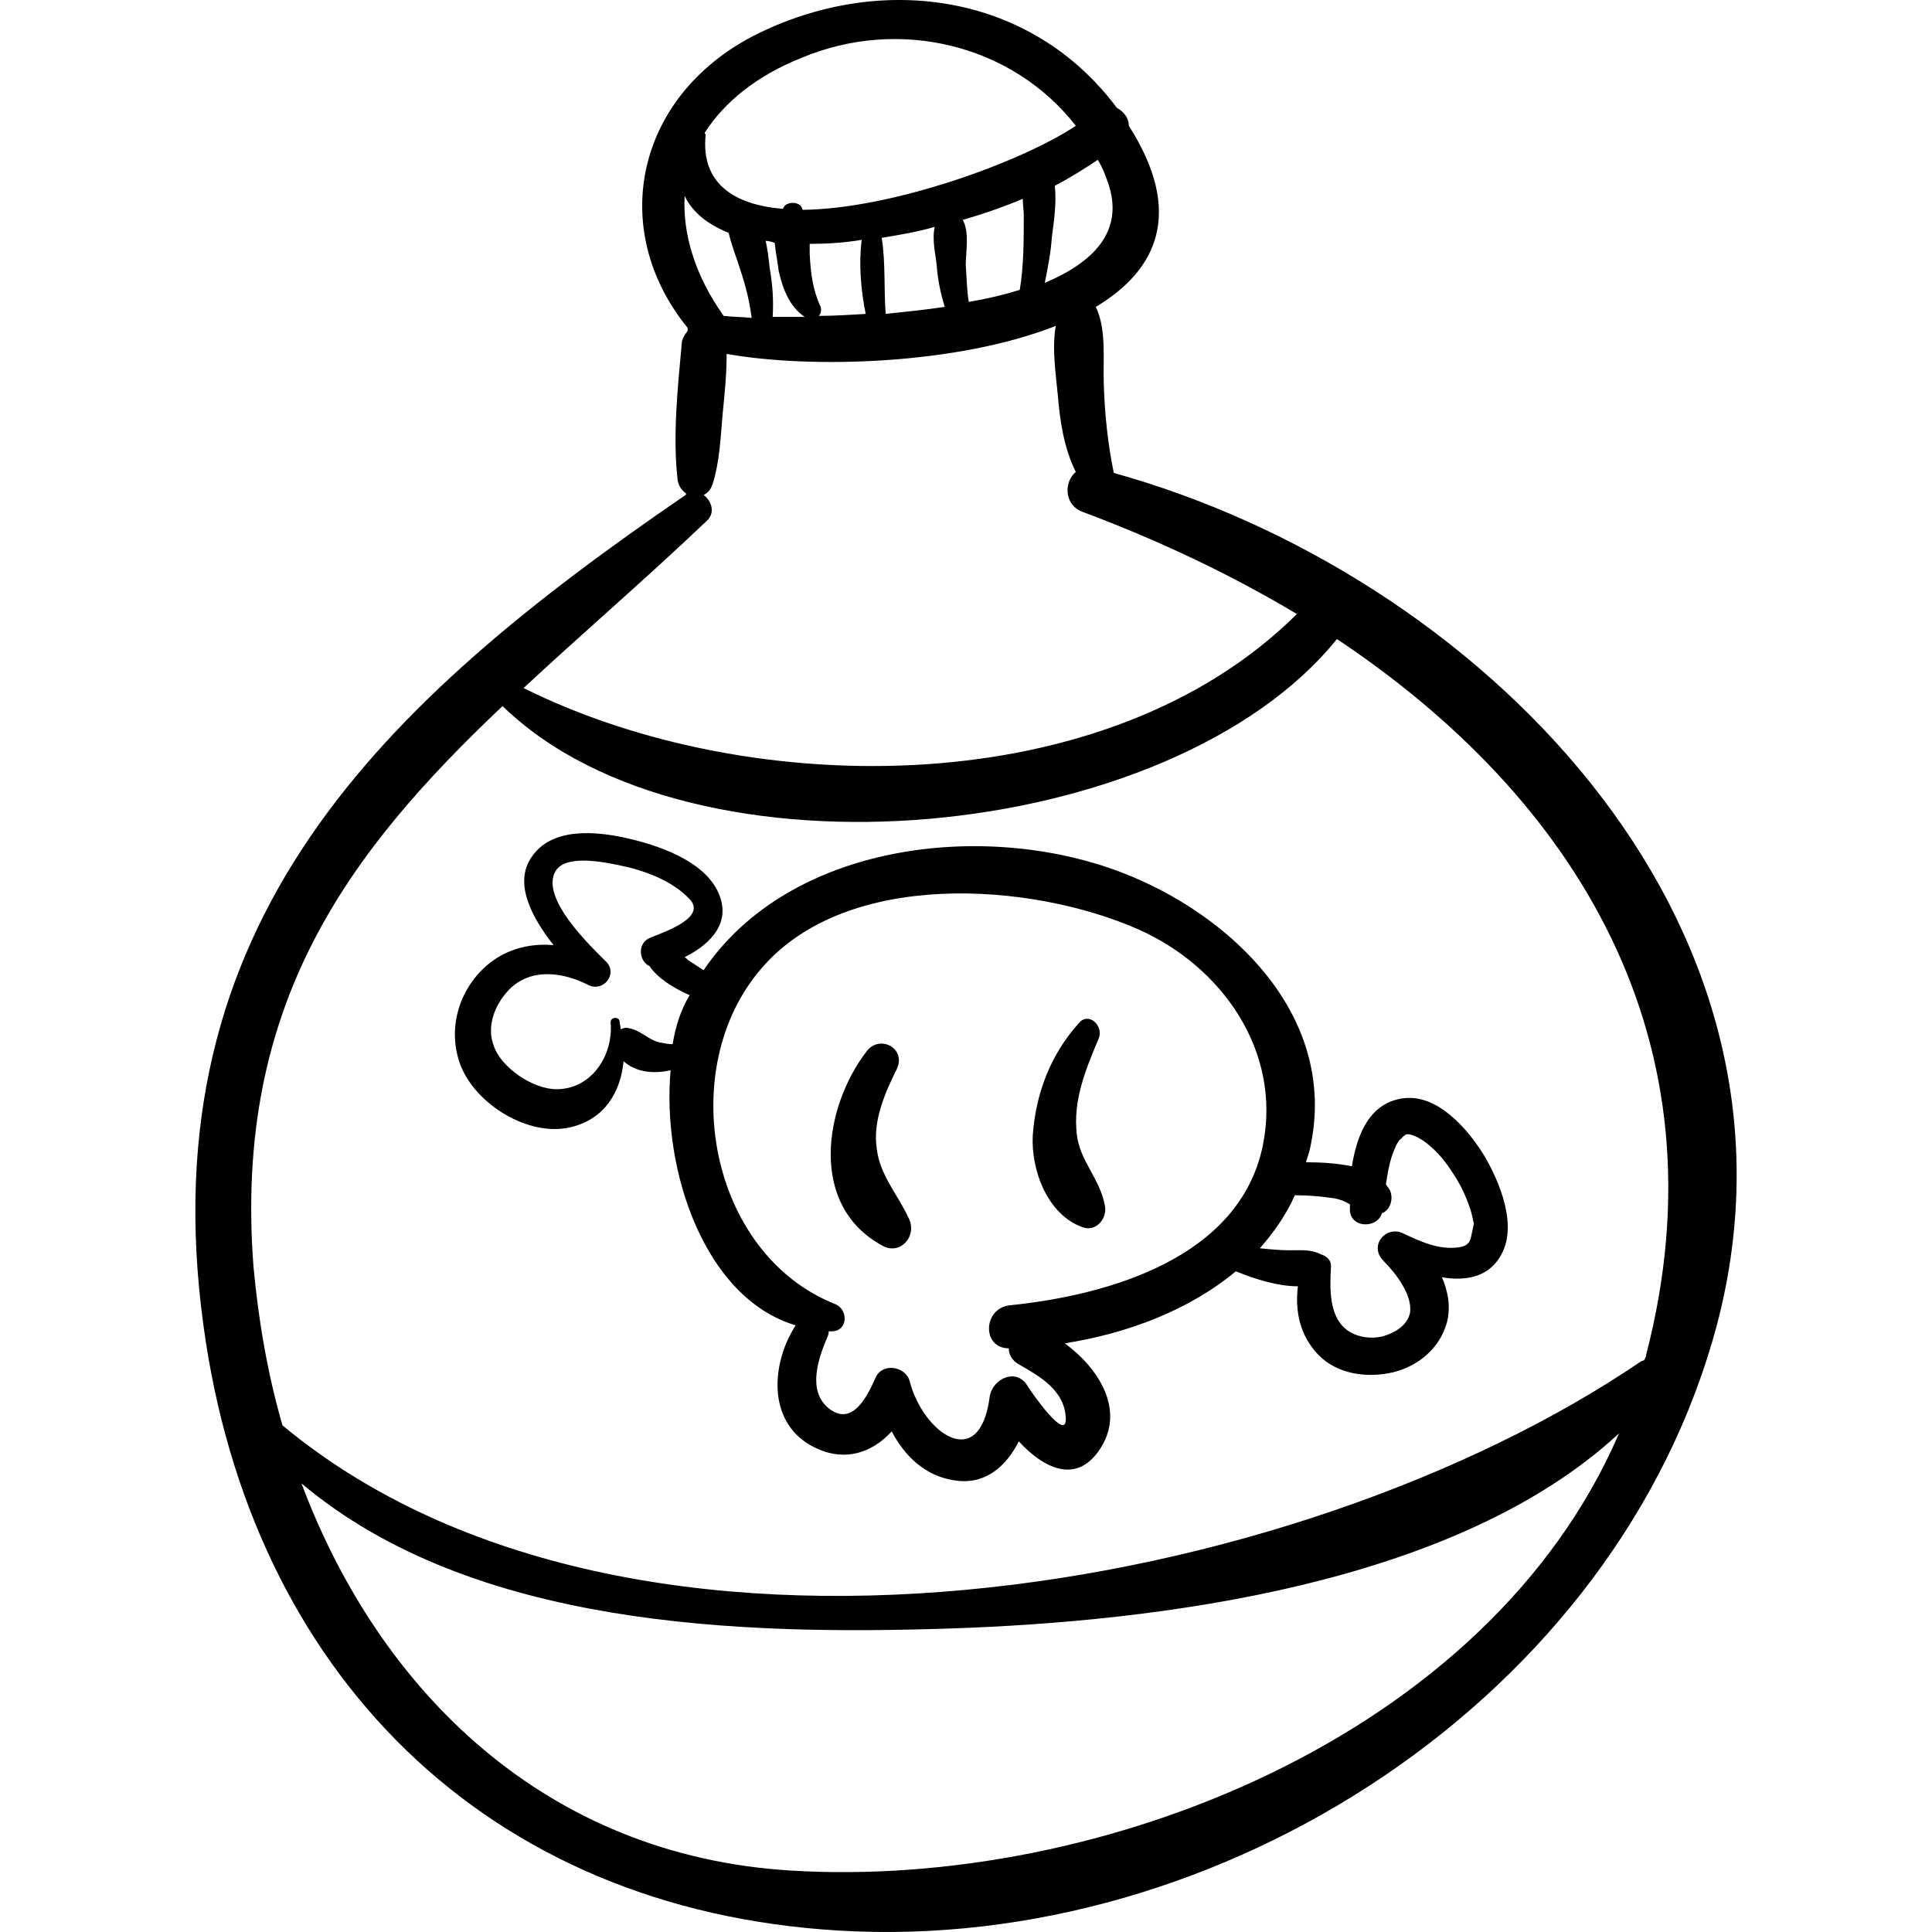 <?xml version="1.0" encoding="iso-8859-1"?>
<!-- Generator: Adobe Illustrator 16.0.0, SVG Export Plug-In . SVG Version: 6.00 Build 0)  -->
<!DOCTYPE svg PUBLIC "-//W3C//DTD SVG 1.1//EN" "http://www.w3.org/Graphics/SVG/1.1/DTD/svg11.dtd">
<svg version="1.1" id="Capa_1" xmlns="http://www.w3.org/2000/svg" xmlns:xlink="http://www.w3.org/1999/xlink" x="0px" y="0px"
	 width="590.94px" height="590.94px" viewBox="0 0 590.94 590.94" style="enable-background:new 0 0 590.94 590.94;"
	 xml:space="preserve">
<g>
	<g>
		<path d="M340.682,144.661c-1.836-8.874-2.754-17.748-3.061-26.928c-0.306-7.65,0.918-16.83-2.447-23.868
			c18.972-11.322,26.928-29.07,10.098-55.386c0-2.448-1.53-4.284-3.672-5.508c-26.01-34.884-71.298-41.31-109.242-22.95
			c-37.332,18.054-47.124,59.364-22.032,90.27c0,0.306,0,0.612,0,0.918c-0.918,1.224-1.836,2.448-1.836,4.284
			c-1.224,13.158-2.754,28.152-1.224,41.31c0.306,2.142,1.53,3.366,2.754,4.284c0,0-0.306,0-0.306,0.306
			C116.69,215.041,45.392,282.361,62.222,405.373c14.382,106.182,86.292,178.703,194.31,185.129
			c116.893,7.039,238.374-71.297,268.668-185.436C557.942,280.219,450.842,175.261,340.682,144.661z M335.786,48.883
			c0.918,1.53,1.836,3.366,2.448,5.202c6.426,15.606-2.754,25.704-18.666,32.436c0.918-4.59,1.836-9.18,2.143-13.77
			c0.611-4.896,1.529-10.71,0.918-15.912C327.83,54.084,332.114,51.331,335.786,48.883z M245.21,17.671
			c29.988-12.546,64.566-3.978,83.844,20.808c-16.524,11.016-55.998,25.398-83.538,25.704c-0.306-0.612-0.306-0.918-0.612-1.224
			c-1.224-1.224-3.672-1.224-4.896,0c-0.306,0.306-0.306,0.612-0.612,0.918c-14.688-1.224-25.092-7.65-23.562-22.644
			c0-0.306-0.306-0.306-0.306-0.612C221.648,31.135,231.44,23.179,245.21,17.671z M294.476,67.243
			c6.426-1.836,12.546-3.978,18.36-6.426c0,1.836,0.306,3.366,0.306,5.202c0,7.65,0,15.3-1.225,22.644
			c-4.896,1.53-10.098,2.754-15.605,3.672c-0.612-3.672-0.612-7.344-0.918-11.322C295.394,77.035,296.618,71.221,294.476,67.243z
			 M286.52,81.319c0.306,4.284,1.224,8.568,2.448,12.546c-6.12,0.918-12.24,1.53-18.054,2.142c-0.612-7.65,0-15.606-1.224-23.256
			c5.508-0.918,11.016-1.836,16.218-3.366C284.99,73.363,286.214,77.953,286.52,81.319z M251.024,93.865
			c-2.448-5.202-3.06-10.404-3.366-16.218c0-0.918,0-1.836,0-3.06c5.202,0,10.404-0.306,15.912-1.224
			c-0.918,7.038-0.306,15.3,1.224,22.644c-4.896,0.306-9.792,0.612-14.382,0.612C251.024,96.007,251.33,95.089,251.024,93.865z
			 M246.128,96.925c-3.366,0-6.732,0-9.792,0c0.306-4.896,0-9.792-0.918-14.994c-0.306-2.754-0.612-5.508-1.224-8.262
			c0.918,0,1.836,0.306,2.754,0.612c0.306,3.06,0.918,5.814,1.224,8.568C239.396,88.357,241.538,93.865,246.128,96.925z
			 M209.408,59.899c2.448,5.202,7.344,8.874,13.464,11.322c0.918,3.978,2.448,7.65,3.672,11.628c1.53,4.59,2.754,9.486,3.366,14.382
			c-3.06-0.306-6.12-0.306-8.568-0.612C212.468,84.073,208.796,71.527,209.408,59.899z M216.14,159.349
			c2.754-2.448,1.53-6.12-0.918-7.956c1.224-0.612,2.142-1.53,2.754-3.366c2.142-6.732,2.448-14.382,3.06-21.42
			c0.612-6.12,1.224-12.24,1.224-18.36c25.704,4.59,70.38,3.366,100.674-8.568c-1.224,6.732,0,14.688,0.612,21.114
			c0.611,7.65,1.836,16.218,5.508,23.562c-3.672,3.06-3.672,10.098,2.142,12.24c22.95,8.568,44.982,18.972,65.484,31.212
			c-57.834,57.528-166.464,57.528-236.538,22.644C177.89,193.927,197.168,177.403,216.14,159.349z M241.844,572.143
			c-74.97-4.59-125.766-54.773-149.634-118.422c52.326,44.064,134.334,46.512,198.9,44.369
			c62.73-2.141,153.918-13.156,204.103-59.67C455.126,531.445,336.092,577.957,241.844,572.143z M503.474,414.553
			c0,0.611-0.307,0.918-0.612,1.529c-0.306,0-0.612,0.307-0.918,0.307C397.292,487.688,193.496,525.02,86.396,435.973
			c-4.59-15.912-7.344-32.131-8.874-48.654c-6.12-80.479,29.376-126.99,76.194-171.36c58.14,56.61,204.714,42.228,255.205-20.502
			C481.442,243.805,528.566,317.857,503.474,414.553z"/>
		<path d="M453.902,353.354c-4.896-7.957-14.076-18.666-24.479-17.443c-10.404,1.225-14.383,11.016-15.912,20.809
			c-4.59-0.918-9.486-1.225-14.076-1.225c0.612-1.836,1.224-3.672,1.53-5.508c7.956-39.475-24.48-70.379-58.141-83.231
			c-41.922-15.912-101.286-8.874-127.602,29.987c-1.53-0.918-2.754-1.835-4.284-2.753c-0.612-0.306-0.918-0.918-1.53-1.224
			c7.956-3.978,14.688-10.71,10.098-20.196c-4.59-9.486-18.36-14.076-27.846-16.218c-9.486-2.142-22.95-3.366-29.07,5.814
			c-5.508,7.956,0,18.36,6.732,26.928c-6.732-0.612-13.77,0.918-19.584,5.508c-9.18,7.345-13.158,19.89-8.874,31.212
			c4.59,11.934,20.808,22.031,33.66,18.973c10.404-2.449,15.3-10.711,16.218-20.197c3.672,3.367,9.18,3.979,14.382,2.754
			c-2.754,30.602,10.404,69.77,38.25,78.031c-7.344,11.322-8.874,29.07,4.59,36.719c9.792,5.51,18.666,2.449,24.786-4.283
			c3.978,7.65,10.404,13.77,19.278,14.994c9.486,1.529,15.912-4.59,19.584-11.934c7.344,7.955,17.442,13.463,24.786,2.447
			c7.956-11.934-0.306-24.785-10.71-32.436c19.278-3.061,37.944-10.098,52.326-22.031c5.202,2.141,12.546,4.59,18.972,4.59
			c-0.918,7.648,0.612,14.994,6.12,20.807c5.813,6.121,14.994,7.344,22.95,5.508c7.649-1.836,14.382-7.344,16.523-15.299
			c1.225-4.896,0.307-9.486-1.529-13.77c7.344,1.223,14.688,0,18.359-7.346C464,374.467,458.798,361.615,453.902,353.354z
			 M205.736,319.387c-1.53,0-2.754-0.307-4.284-0.611c-3.366-0.918-5.508-3.672-9.18-4.285c-0.918-0.305-1.53,0-2.448,0.307
			c0-0.918-0.306-1.836-0.306-2.447c-0.306-1.531-2.754-1.225-2.754,0.305c0.918,10.098-5.814,20.502-16.524,20.502
			c-7.344,0-17.136-6.732-19.278-13.463c-2.142-5.814,0.306-12.24,4.59-16.83c6.732-7.039,16.83-5.508,24.48-1.531
			c4.59,2.143,8.874-3.365,5.508-7.038c-4.59-4.59-20.502-19.584-15.606-27.846c3.06-5.202,14.688-2.754,19.278-1.836
			c7.65,1.53,16.218,4.59,21.726,10.404c5.202,5.508-7.038,9.792-11.628,11.628c-4.59,1.53-3.978,7.344-0.612,8.874
			c2.448,3.673,7.344,6.731,12.24,8.874C208.184,308.982,206.654,313.879,205.736,319.387z M308.858,399.252
			c-8.262,0.918-8.568,13.158-0.306,13.158c0,1.836,0.918,3.672,3.06,4.896c6.426,3.672,14.076,7.957,14.382,16.523
			c0.307,7.65-10.71-8.262-11.628-9.791c-3.366-5.814-10.71-2.449-11.628,3.061c-3.06,23.867-20.502,11.016-24.48-4.592
			c-1.224-4.59-8.262-5.812-10.404-1.223c-2.448,5.508-7.038,15.299-14.382,9.486c-6.732-5.508-3.06-15.607-0.306-22.033
			c0.306-0.611,0.306-1.223,0.306-1.529c0.306,0,0.612,0,0.918,0c4.896,0,5.202-6.426,1.224-8.262
			c-38.862-15.301-49.266-72.217-22.644-102.816c26.01-30.294,82.313-26.316,115.056-11.934
			c25.704,11.322,44.064,37.333,38.25,66.096C379.238,384.871,338.846,396.193,308.858,399.252z M449.924,378.445
			c-0.307,1.529-1.225,2.754-3.673,3.059c-6.119,0.918-11.934-1.836-17.136-4.283s-10.403,3.672-6.12,8.262
			c3.979,3.979,9.181,10.711,8.263,16.219c-0.918,3.672-4.284,5.814-8.263,7.037c-3.672,0.918-8.567,0.307-11.628-2.447
			c-4.896-4.285-4.59-12.547-4.284-18.359c0.307-2.449-1.224-3.674-3.06-4.285c-3.06-1.529-5.813-1.225-9.486-1.225
			c-3.06,0-6.12-0.305-9.18-0.611c4.284-4.896,7.956-10.098,10.71-16.219c3.979,0,7.956,0.307,11.934,0.92
			c1.837,0.305,3.366,0.918,4.896,1.836c0,0.305,0,0.918,0,1.223c-0.306,6.121,8.262,6.426,9.792,1.531
			c2.448-0.918,3.672-4.285,2.448-7.039c-0.307-0.611-0.918-1.225-1.225-1.836c0.612-3.979,1.225-7.65,2.754-11.016
			c0.307-0.918,0.918-1.836,1.53-2.754c-0.612,0.918,1.836-1.531,0.612-0.611c1.53-0.92,0.918-0.92,1.836-0.92
			c1.224,0,3.978,1.225,6.12,3.061c3.366,2.754,5.508,5.508,7.649,8.875c2.448,3.672,3.979,7.037,5.202,10.709
			c0.612,1.531,0.918,3.979,1.225,4.59C450.23,376.914,450.23,377.221,449.924,378.445z"/>
		<path d="M277.952,372.631c-3.366-7.344-8.874-13.158-9.792-21.42c-1.224-8.262,2.448-16.83,6.12-24.174
			c3.06-6.426-5.202-10.711-9.18-5.508c-13.158,17.135-17.748,47.123,4.59,59.363C275.198,384.258,280.706,378.139,277.952,372.631z
			"/>
		<path d="M329.36,346.926c-1.224-10.402,2.754-19.889,6.732-29.375c1.529-3.672-3.061-8.262-6.12-4.59
			c-8.568,9.486-13.158,21.42-14.076,34.271c-0.612,10.711,4.59,24.48,15.3,28.152c4.284,1.529,7.65-3.061,6.732-6.732
			C336.398,360.391,330.278,355.189,329.36,346.926z"/>
	</g>
</g>
<g>
</g>
<g>
</g>
<g>
</g>
<g>
</g>
<g>
</g>
<g>
</g>
<g>
</g>
<g>
</g>
<g>
</g>
<g>
</g>
<g>
</g>
<g>
</g>
<g>
</g>
<g>
</g>
<g>
</g>
</svg>
